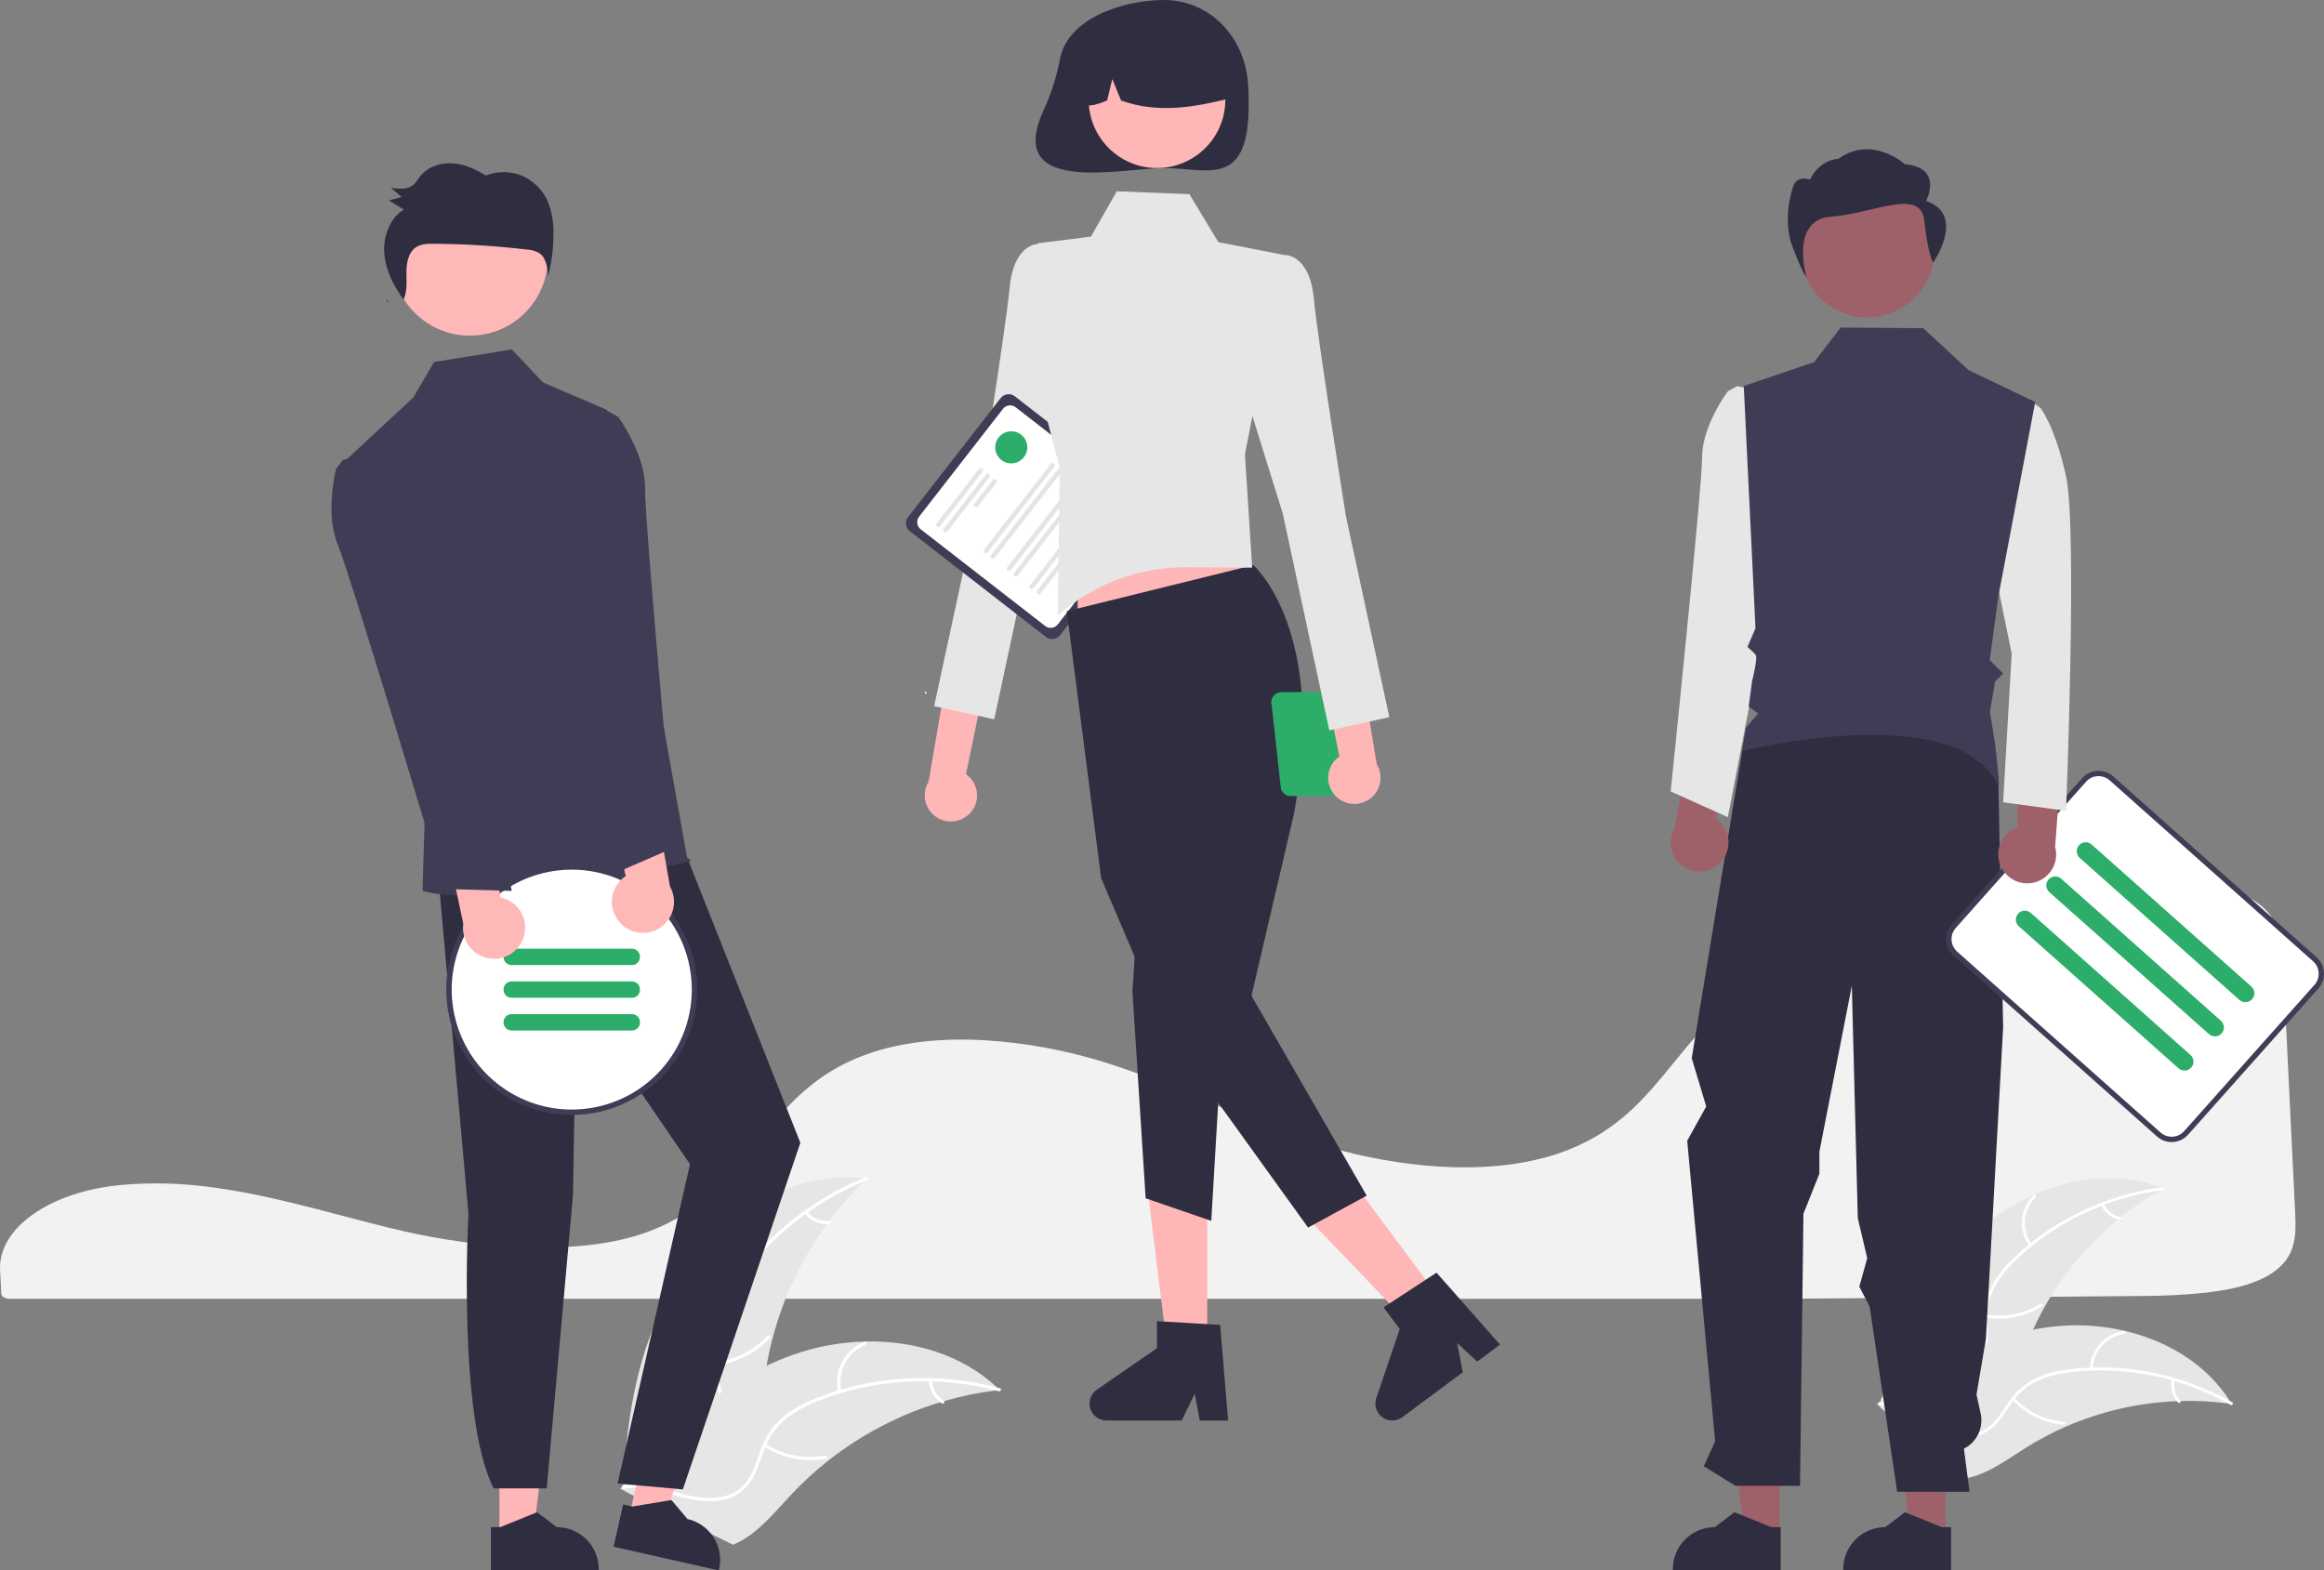 <svg width="694" height="469" viewBox="0 0 694 469" fill="none" xmlns="http://www.w3.org/2000/svg">
<rect x="0" y="0" width="694" height="469" fill="#808080" stroke="none"/>
<g clip-path="url(#clip0_709_947)">
<path d="M46.705 353.417C43.409 353.417 40.107 353.553 36.882 353.827L36.413 353.867C15.022 355.756 -0.624 366.719 0.019 379.368L0.144 381.655C0.226 383.1 0.313 384.655 0.385 386.379C0.424 387.23 1.585 387.882 3.03 387.882H529.189C566.286 387.657 603.248 387.374 639.043 387.04C645.756 387.054 652.466 386.707 659.141 386C669.089 384.823 675.993 382.491 680.251 378.87H680.253C685.547 374.38 685.714 368.726 685.394 362.337C684.742 349.438 684.095 335.886 683.449 322.376C682.879 310.469 682.311 298.594 681.744 287.225C681.393 280.478 680.613 274.523 674.6 269.972C668.083 265.049 656.198 262.554 639.273 262.554C639.069 262.554 638.866 262.554 638.659 262.555C585.619 262.743 533.065 280.968 507.886 307.905C504.986 311.006 502.285 314.327 499.672 317.539C495.811 322.284 491.819 327.189 487.056 331.576C484.477 333.984 481.688 336.156 478.722 338.068C478.518 338.209 478.284 338.36 478.036 338.504C477.47 338.873 476.878 339.228 476.301 339.545C472.923 341.494 469.364 343.111 465.673 344.373L465.301 344.498C465.02 344.598 464.716 344.699 464.412 344.79C462.281 345.474 460.067 346.065 457.848 346.543C448.25 348.657 437.337 349.164 425.411 348.048C414.46 346.996 403.65 344.794 393.159 341.48C382.116 337.993 371.78 333.644 361.784 329.44C357.393 327.592 352.852 325.682 348.316 323.872C347.464 323.532 346.625 323.199 345.774 322.866C340.235 320.709 335.212 318.927 330.421 317.419C318.55 313.668 306.261 311.394 293.834 310.647C280.642 309.925 269.018 311.287 259.291 314.683C256.609 315.616 253.998 316.741 251.477 318.048C239.956 324.026 232.854 332.85 225.986 341.383C217.442 351.997 208.607 362.974 191.162 368.664C171.032 375.235 141.649 372.505 120.861 367.757C114.325 366.264 107.798 364.547 101.484 362.885C98.934 362.214 96.383 361.547 93.83 360.885C88.812 359.591 84.706 358.599 80.907 357.762L79.705 357.495C79.037 357.35 78.368 357.204 77.686 357.066C73.174 356.12 68.972 355.375 64.834 354.789L63.855 354.646C61.892 354.387 60.057 354.172 58.257 353.992L57.538 353.92C54.011 353.585 50.361 353.417 46.705 353.417Z" fill="#F2F2F2"/>
<path d="M590.784 367.534C605.589 354.202 627.61 347.499 646.082 354.974C627.134 365.487 612.518 382.358 604.819 402.603C601.879 410.421 599.422 419.423 592.189 423.609C587.689 426.213 582.09 426.34 577.044 425.083C571.997 423.826 567.372 421.305 562.81 418.81L561.512 418.781C567.339 399.736 575.979 380.866 590.784 367.534Z" fill="#E6E6E6"/>
<path d="M645.979 355.379C629.619 357.492 614.341 364.702 602.315 375.985C599.683 378.369 597.444 381.151 595.679 384.231C594.057 387.287 593.283 390.722 593.438 394.177C593.518 397.402 593.974 400.692 593.268 403.88C592.882 405.507 592.157 407.034 591.139 408.361C590.122 409.687 588.835 410.784 587.363 411.579C583.748 413.656 579.602 414.311 575.526 414.81C570.999 415.364 566.289 415.869 562.371 418.406C561.896 418.713 561.446 417.959 561.92 417.652C568.737 413.238 577.363 414.844 584.694 411.898C588.114 410.523 591.141 408.11 592.212 404.462C593.148 401.272 592.682 397.879 592.572 394.615C592.372 391.246 592.999 387.879 594.401 384.808C596.003 381.648 598.132 378.784 600.695 376.338C606.38 370.738 612.91 366.067 620.046 362.494C628.168 358.372 636.936 355.669 645.971 354.501C646.53 354.429 646.534 355.308 645.979 355.379H645.979Z" fill="white"/>
<path d="M605.974 372.124C604.353 369.851 603.594 367.076 603.832 364.295C604.07 361.515 605.289 358.909 607.272 356.943C607.675 356.547 608.31 357.153 607.907 357.55C606.057 359.377 604.921 361.805 604.705 364.395C604.489 366.985 605.206 369.567 606.728 371.674C607.058 372.133 606.302 372.58 605.974 372.124V372.124Z" fill="white"/>
<path d="M593.18 392.547C598.802 393.543 604.593 392.384 609.398 389.302C609.874 388.997 610.324 389.751 609.849 390.056C604.842 393.254 598.814 394.447 592.965 393.398C592.408 393.298 592.626 392.448 593.18 392.547Z" fill="white"/>
<path d="M628.241 359.534C628.684 360.544 629.372 361.428 630.242 362.107C631.112 362.786 632.138 363.238 633.226 363.423C633.784 363.517 633.566 364.367 633.011 364.275C631.81 364.064 630.678 363.564 629.715 362.816C628.752 362.068 627.987 361.096 627.487 359.984C627.431 359.883 627.415 359.765 627.443 359.653C627.472 359.541 627.541 359.444 627.639 359.382C627.739 359.323 627.858 359.306 627.971 359.334C628.084 359.363 628.181 359.435 628.241 359.534Z" fill="white"/>
<path d="M666.423 419.267C666.073 419.219 665.723 419.17 665.367 419.127C660.654 418.502 655.899 418.261 651.147 418.405C650.779 418.411 650.407 418.422 650.04 418.438C638.595 418.908 627.338 421.497 616.839 426.075C612.663 427.9 608.632 430.04 604.781 432.476C599.463 435.841 593.964 439.912 588.019 441.285C587.4 441.435 586.773 441.546 586.14 441.619L561.577 420.365C561.545 420.289 561.508 420.218 561.477 420.141L560.457 419.338C560.647 419.198 560.847 419.057 561.037 418.918C561.146 418.837 561.262 418.76 561.371 418.679C561.446 418.626 561.522 418.573 561.586 418.521C561.611 418.504 561.636 418.486 561.656 418.474C561.721 418.422 561.786 418.381 561.846 418.335C562.961 417.546 564.084 416.763 565.214 415.987C565.219 415.981 565.219 415.981 565.229 415.98C573.784 409.984 583.02 405.022 592.745 401.2C593.037 401.09 593.333 400.974 593.636 400.873C598.016 399.246 602.521 397.979 607.107 397.085C609.619 396.604 612.155 396.25 614.703 396.025C621.29 395.456 627.924 395.926 634.364 397.417C647.202 400.392 658.945 407.436 665.9 418.422C666.078 418.703 666.25 418.98 666.423 419.267Z" fill="#E6E6E6"/>
<path d="M666.096 419.531C651.761 411.375 635.219 407.94 618.819 409.714C615.281 410.033 611.816 410.907 608.551 412.305C605.415 413.769 602.728 416.046 600.77 418.898C598.891 421.521 597.273 424.422 594.788 426.543C593.5 427.61 592.001 428.392 590.389 428.84C588.777 429.287 587.089 429.389 585.435 429.138C581.298 428.621 577.593 426.649 574.037 424.595C570.089 422.315 566.024 419.883 561.367 419.552C560.803 419.511 560.898 418.639 561.461 418.679C569.564 419.256 575.484 425.728 583.111 427.786C586.671 428.746 590.541 428.641 593.594 426.372C596.264 424.389 597.936 421.399 599.815 418.726C601.685 415.916 604.214 413.605 607.183 411.996C610.367 410.437 613.792 409.431 617.313 409.02C625.225 407.97 633.253 408.168 641.104 409.61C650.072 411.205 658.702 414.322 666.619 418.825C667.109 419.104 666.583 419.808 666.096 419.531V419.531Z" fill="white"/>
<path d="M624.067 408.832C624.142 406.042 625.208 403.37 627.073 401.292C628.939 399.215 631.482 397.868 634.25 397.492C634.81 397.417 634.952 398.284 634.391 398.358C631.813 398.704 629.444 399.959 627.711 401.897C625.978 403.835 624.995 406.328 624.94 408.926C624.927 409.491 624.054 409.393 624.067 408.832V408.832Z" fill="white"/>
<path d="M601.548 417.443C605.437 421.62 610.759 424.179 616.452 424.609C617.016 424.651 616.921 425.524 616.357 425.482C610.434 425.023 604.901 422.349 600.863 417.993C600.479 417.577 601.165 417.029 601.548 417.443H601.548Z" fill="white"/>
<path d="M649.43 412.175C649.176 413.249 649.192 414.369 649.478 415.434C649.764 416.5 650.31 417.478 651.067 418.28C651.457 418.69 650.77 419.238 650.383 418.83C649.55 417.94 648.948 416.859 648.63 415.683C648.312 414.506 648.287 413.269 648.557 412.081C648.573 411.967 648.632 411.863 648.722 411.791C648.812 411.719 648.926 411.683 649.041 411.692C649.156 411.705 649.262 411.763 649.335 411.854C649.408 411.944 649.442 412.06 649.43 412.175Z" fill="white"/>
<path d="M203.217 380.793C215.34 362.418 237.026 349.127 258.863 351.987C241.524 368.498 230.588 390.606 227.991 414.398C227.022 423.578 226.901 433.888 220.331 440.376C216.242 444.413 210.289 446.106 204.542 446.164C198.795 446.222 193.146 444.812 187.572 443.411L186.176 443.741C187.106 421.752 191.094 399.168 203.217 380.793Z" fill="#E6E6E6"/>
<path d="M258.866 352.449C241.957 359.256 227.624 371.215 217.903 386.626C215.752 389.907 214.131 393.506 213.101 397.291C212.217 401.01 212.345 404.898 213.473 408.551C214.457 411.978 215.86 415.37 215.992 418.976C216.033 420.823 215.682 422.658 214.963 424.36C214.244 426.062 213.174 427.592 211.821 428.852C208.533 432.078 204.281 433.931 200.059 435.598C195.373 437.449 190.475 439.298 186.991 443.101C186.569 443.562 185.878 442.88 186.299 442.42C192.362 435.804 202.035 435.123 209.054 429.935C212.33 427.514 214.895 424.092 215.025 419.892C215.139 416.219 213.695 412.721 212.669 409.259C211.516 405.712 211.25 401.937 211.894 398.263C212.728 394.438 214.208 390.782 216.269 387.453C220.789 379.884 226.473 373.073 233.111 367.268C240.65 360.601 249.275 355.273 258.613 351.512C259.191 351.28 259.44 352.218 258.866 352.449L258.866 352.449Z" fill="white"/>
<path d="M220.742 381.48C218.376 379.499 216.792 376.742 216.272 373.702C215.752 370.662 216.331 367.536 217.904 364.882C218.225 364.346 219.073 364.818 218.752 365.355C217.282 367.823 216.743 370.735 217.233 373.565C217.723 376.396 219.209 378.958 221.424 380.789C221.904 381.188 221.22 381.876 220.742 381.48Z" fill="white"/>
<path d="M212.744 406.879C219.034 406.381 224.905 403.531 229.187 398.9C229.61 398.44 230.301 399.122 229.878 399.581C225.414 404.392 219.298 407.345 212.752 407.849C212.128 407.897 212.124 406.926 212.744 406.879H212.744Z" fill="white"/>
<path d="M241.05 361.824C241.806 362.781 242.787 363.536 243.907 364.02C245.027 364.504 246.249 364.703 247.464 364.598C248.088 364.543 248.091 365.513 247.472 365.568C246.128 365.677 244.778 365.456 243.54 364.924C242.302 364.392 241.213 363.565 240.369 362.515C240.281 362.423 240.231 362.3 240.23 362.173C240.23 362.046 240.277 361.923 240.364 361.829C240.454 361.738 240.577 361.686 240.706 361.686C240.834 361.685 240.958 361.734 241.05 361.824H241.05Z" fill="white"/>
<path d="M298.517 415.095C298.129 415.141 297.741 415.187 297.349 415.239C292.135 415.881 286.981 416.945 281.939 418.421C281.547 418.529 281.152 418.644 280.764 418.763C268.655 422.447 257.335 428.347 247.381 436.161C243.423 439.274 239.707 442.683 236.266 446.359C231.515 451.437 226.768 457.32 220.791 460.44C220.172 460.773 219.532 461.067 218.875 461.32L186.687 445.417C186.632 445.345 186.573 445.279 186.517 445.206L185.203 444.63C185.367 444.428 185.542 444.222 185.706 444.02C185.801 443.902 185.903 443.788 185.998 443.671C186.063 443.593 186.129 443.516 186.184 443.443C186.205 443.417 186.227 443.391 186.245 443.373C186.3 443.299 186.358 443.237 186.409 443.171C187.383 442.017 188.365 440.868 189.358 439.723C189.362 439.716 189.362 439.716 189.372 439.712C196.958 431.012 205.337 422.869 214.687 416.255C214.968 416.056 215.253 415.849 215.549 415.658C219.78 412.7 224.245 410.092 228.901 407.862C231.455 406.648 234.068 405.565 236.731 404.616C243.617 402.176 250.844 400.834 258.147 400.639C272.705 400.251 287.226 404.521 297.723 414.337C297.991 414.589 298.253 414.837 298.517 415.095Z" fill="#E6E6E6"/>
<path d="M298.243 415.468C280.64 410.73 261.991 411.655 244.944 418.112C241.25 419.437 237.788 421.335 234.685 423.737C231.738 426.175 229.498 429.357 228.198 432.952C226.918 436.28 225.995 439.832 223.928 442.791C222.848 444.29 221.462 445.544 219.863 446.471C218.263 447.397 216.486 447.975 214.647 448.167C210.078 448.764 205.567 447.686 201.192 446.477C196.334 445.136 191.31 443.665 186.237 444.605C185.622 444.719 185.481 443.759 186.095 443.646C194.922 442.01 203.055 447.287 211.786 447.367C215.86 447.405 219.97 446.216 222.604 442.941C224.907 440.077 225.863 436.415 227.129 433.034C228.346 429.508 230.408 426.333 233.136 423.788C236.106 421.235 239.49 419.207 243.141 417.789C251.311 414.465 259.953 412.446 268.75 411.805C278.787 411.018 288.884 411.952 298.605 414.568C299.206 414.73 298.84 415.629 298.243 415.468Z" fill="white"/>
<path d="M250.312 415.71C249.616 412.705 250.012 409.55 251.428 406.81C252.845 404.07 255.19 401.922 258.046 400.75C258.624 400.515 259.017 401.402 258.438 401.638C255.777 402.724 253.592 404.725 252.278 407.279C250.964 409.834 250.607 412.774 251.272 415.568C251.416 416.176 250.454 416.314 250.312 415.71H250.312Z" fill="white"/>
<path d="M228.626 431.179C233.949 434.566 240.353 435.823 246.562 434.701C247.177 434.589 247.318 435.549 246.703 435.66C240.24 436.816 233.578 435.494 228.047 431.958C227.52 431.621 228.102 430.844 228.626 431.179V431.179Z" fill="white"/>
<path d="M278.37 412.235C278.397 413.453 278.726 414.646 279.328 415.707C279.93 416.767 280.787 417.661 281.82 418.309C282.351 418.639 281.769 419.416 281.241 419.087C280.103 418.366 279.158 417.378 278.49 416.208C277.822 415.038 277.451 413.723 277.41 412.376C277.395 412.25 277.429 412.122 277.505 412.02C277.581 411.918 277.693 411.848 277.819 411.826C277.946 411.807 278.075 411.84 278.178 411.917C278.282 411.993 278.35 412.108 278.37 412.235V412.235Z" fill="white"/>
<path d="M289.496 243.033C290.3 242.233 290.919 241.267 291.31 240.202C291.7 239.137 291.852 238 291.755 236.87C291.657 235.741 291.314 234.646 290.747 233.663C290.181 232.681 289.406 231.834 288.477 231.183L301.146 169.909L287.477 174.218L277.284 233.496C276.293 235.129 275.936 237.067 276.28 238.945C276.624 240.823 277.646 242.51 279.151 243.685C280.656 244.861 282.541 245.443 284.447 245.323C286.354 245.203 288.15 244.388 289.496 243.033Z" fill="#FFB6B6"/>
<path d="M318.78 79.244L310.312 72.857C310.312 72.857 302.843 72.328 301.52 85.789C300.197 99.25 291.914 150.913 291.914 150.913L278.957 210.881L296.893 214.815L310.77 150.098L324.662 105.451L318.78 79.244Z" fill="#E6E6E6"/>
<path d="M312.33 190.207L271.714 158.647C271.081 158.155 270.67 157.431 270.57 156.636C270.471 155.841 270.691 155.038 271.183 154.405L298.818 118.889C299.311 118.257 300.035 117.846 300.83 117.746C301.626 117.647 302.429 117.867 303.063 118.358L343.68 149.917C344.312 150.41 344.723 151.133 344.823 151.929C344.923 152.724 344.702 153.526 344.211 154.16L316.576 189.676C316.083 190.308 315.359 190.719 314.563 190.818C313.767 190.918 312.964 190.698 312.33 190.207Z" fill="#3F3D56"/>
<path d="M312.11 186.941L274.938 158.059C274.377 157.621 274.012 156.979 273.923 156.273C273.835 155.567 274.03 154.854 274.467 154.292L299.519 122.095C299.957 121.534 300.6 121.169 301.306 121.081C302.013 120.992 302.726 121.188 303.289 121.624L340.46 150.506C341.022 150.943 341.387 151.586 341.475 152.292C341.563 152.998 341.368 153.71 340.931 154.273L315.879 186.469C315.441 187.031 314.798 187.396 314.092 187.484C313.385 187.572 312.672 187.377 312.11 186.941Z" fill="white"/>
<path d="M279.81 157.24C279.669 157.13 279.578 156.97 279.556 156.793C279.534 156.617 279.583 156.439 279.692 156.298L292.33 140.056C292.439 139.915 292.6 139.824 292.777 139.802C292.864 139.791 292.953 139.797 293.038 139.821C293.123 139.844 293.203 139.884 293.272 139.938C293.342 139.992 293.4 140.059 293.444 140.136C293.487 140.213 293.516 140.297 293.526 140.384C293.537 140.472 293.531 140.561 293.508 140.646C293.484 140.73 293.444 140.81 293.39 140.88L280.752 157.122C280.643 157.262 280.482 157.354 280.305 157.376C280.129 157.398 279.95 157.349 279.81 157.24Z" fill="#E4E4E4"/>
<path d="M281.904 158.867C281.763 158.758 281.672 158.597 281.65 158.421C281.628 158.244 281.677 158.066 281.786 157.926L294.424 141.683C294.533 141.543 294.694 141.451 294.871 141.429C295.047 141.407 295.226 141.456 295.366 141.565C295.507 141.675 295.598 141.835 295.62 142.012C295.642 142.189 295.593 142.367 295.484 142.507L282.846 158.75C282.736 158.89 282.576 158.981 282.399 159.003C282.222 159.025 282.044 158.976 281.904 158.867Z" fill="#E4E4E4"/>
<path d="M291.157 151.293C291.017 151.184 290.926 151.023 290.904 150.847C290.882 150.67 290.93 150.492 291.04 150.352L296.518 143.311C296.572 143.241 296.639 143.183 296.716 143.139C296.793 143.095 296.877 143.067 296.965 143.056C297.052 143.045 297.141 143.051 297.226 143.075C297.312 143.098 297.391 143.138 297.461 143.192C297.531 143.246 297.589 143.314 297.633 143.39C297.676 143.467 297.704 143.552 297.715 143.639C297.726 143.727 297.72 143.816 297.696 143.901C297.673 143.986 297.632 144.065 297.578 144.135L292.1 151.175C291.99 151.316 291.83 151.407 291.653 151.429C291.476 151.451 291.298 151.402 291.157 151.293Z" fill="#E4E4E4"/>
<path d="M293.982 165.11C293.841 165 293.75 164.84 293.728 164.663C293.706 164.487 293.755 164.309 293.864 164.168L313.816 138.526C313.87 138.457 313.937 138.399 314.014 138.355C314.09 138.312 314.175 138.283 314.262 138.273C314.35 138.262 314.439 138.268 314.524 138.291C314.609 138.315 314.688 138.355 314.758 138.409C314.828 138.463 314.886 138.53 314.929 138.607C314.973 138.683 315.001 138.768 315.012 138.855C315.023 138.942 315.017 139.031 314.993 139.116C314.97 139.201 314.93 139.281 314.876 139.35L294.924 164.992C294.815 165.132 294.654 165.223 294.477 165.246C294.301 165.268 294.122 165.219 293.982 165.11Z" fill="#E4E4E4"/>
<path d="M296.075 166.737C295.935 166.628 295.844 166.467 295.822 166.291C295.8 166.114 295.848 165.936 295.958 165.796L315.909 140.154C315.964 140.084 316.031 140.026 316.107 139.983C316.184 139.939 316.269 139.911 316.356 139.9C316.444 139.889 316.532 139.895 316.617 139.919C316.702 139.942 316.782 139.982 316.852 140.036C316.921 140.09 316.98 140.157 317.023 140.234C317.067 140.311 317.095 140.395 317.106 140.483C317.117 140.57 317.11 140.659 317.087 140.744C317.064 140.829 317.024 140.908 316.97 140.978L297.018 166.62C296.908 166.76 296.748 166.851 296.571 166.873C296.394 166.895 296.216 166.846 296.075 166.737Z" fill="#E4E4E4"/>
<path d="M300.833 170.432C300.693 170.323 300.602 170.162 300.579 169.985C300.557 169.809 300.606 169.631 300.715 169.49L320.667 143.849C320.721 143.779 320.789 143.721 320.865 143.677C320.942 143.634 321.027 143.606 321.114 143.595C321.202 143.584 321.29 143.59 321.375 143.613C321.46 143.637 321.54 143.677 321.61 143.731C321.679 143.785 321.737 143.852 321.781 143.929C321.825 144.005 321.853 144.09 321.864 144.177C321.875 144.265 321.868 144.353 321.845 144.438C321.821 144.523 321.782 144.603 321.727 144.672L301.776 170.314C301.666 170.454 301.505 170.546 301.329 170.568C301.152 170.59 300.974 170.541 300.833 170.432Z" fill="#E4E4E4"/>
<path d="M302.927 172.059C302.787 171.95 302.695 171.79 302.673 171.613C302.651 171.436 302.7 171.258 302.809 171.118L322.761 145.476C322.815 145.406 322.882 145.348 322.959 145.305C323.036 145.261 323.12 145.233 323.208 145.222C323.295 145.211 323.384 145.218 323.469 145.241C323.554 145.264 323.634 145.304 323.703 145.358C323.773 145.412 323.831 145.48 323.875 145.556C323.918 145.633 323.946 145.717 323.957 145.805C323.968 145.892 323.962 145.981 323.939 146.066C323.915 146.151 323.875 146.23 323.821 146.3L303.869 171.942C303.76 172.082 303.599 172.173 303.423 172.195C303.246 172.217 303.068 172.168 302.927 172.059Z" fill="#E4E4E4"/>
<path d="M307.681 175.754C307.54 175.645 307.449 175.484 307.427 175.307C307.405 175.131 307.454 174.953 307.563 174.812L327.515 149.171C327.569 149.101 327.636 149.043 327.713 148.999C327.79 148.956 327.874 148.928 327.962 148.917C328.049 148.906 328.138 148.912 328.223 148.935C328.308 148.959 328.388 148.999 328.457 149.053C328.527 149.107 328.585 149.174 328.629 149.251C328.672 149.327 328.7 149.412 328.711 149.499C328.722 149.587 328.716 149.675 328.692 149.76C328.669 149.845 328.629 149.925 328.575 149.994L308.623 175.636C308.514 175.776 308.353 175.868 308.176 175.89C308 175.912 307.822 175.863 307.681 175.754Z" fill="#E4E4E4"/>
<path d="M309.775 177.381C309.634 177.272 309.543 177.111 309.521 176.935C309.499 176.758 309.548 176.58 309.657 176.44L329.609 150.798C329.718 150.658 329.879 150.567 330.055 150.546C330.232 150.524 330.409 150.573 330.55 150.682C330.69 150.791 330.781 150.951 330.804 151.127C330.826 151.304 330.778 151.481 330.669 151.622L310.717 177.264C310.608 177.404 310.447 177.495 310.27 177.517C310.094 177.539 309.915 177.49 309.775 177.381Z" fill="#E4E4E4"/>
<path d="M276.432 207.16C276.584 207.16 276.708 207.037 276.708 206.885C276.708 206.733 276.584 206.609 276.432 206.609C276.28 206.609 276.156 206.733 276.156 206.885C276.156 207.037 276.28 207.16 276.432 207.16Z" fill="white"/>
<path d="M316.603 17.321C315.633 22.527 314.043 27.599 311.866 32.428C299.403 58.776 334.898 50.188 347.582 50.188C361.451 50.188 374.721 57.476 372.694 25.094C371.828 11.262 361.451 0 347.582 0C335.736 0 319.08 5.262 316.603 17.321Z" fill="#2F2E41"/>
<path d="M360.51 403.76H348.693L343.07 358.215H360.51V403.76Z" fill="#FFB6B6"/>
<path d="M366.747 424.219H358.273L356.761 416.224L352.887 424.219H330.412C329.335 424.219 328.285 423.875 327.418 423.237C326.55 422.599 325.909 421.701 325.588 420.673C325.268 419.645 325.284 418.542 325.636 417.524C325.987 416.507 326.655 415.628 327.541 415.016L345.489 402.629V394.547L364.367 395.673L366.747 424.219Z" fill="#2F2E41"/>
<path d="M430.714 388.859L421.232 395.905L389.523 362.711L403.518 352.311L430.714 388.859Z" fill="#FFB6B6"/>
<path d="M447.935 401.557L441.135 406.61L435.148 401.097L436.813 409.822L418.778 423.223C417.914 423.866 416.866 424.215 415.789 424.221C414.712 424.226 413.661 423.888 412.79 423.254C411.919 422.621 411.273 421.725 410.948 420.699C410.622 419.673 410.633 418.57 410.979 417.55L417.985 396.909L413.158 390.423L428.979 380.07L447.935 401.557Z" fill="#2F2E41"/>
<path d="M321.812 194.148L377.904 185.418L366.75 151.885H321.812V194.148Z" fill="#FFB6B6"/>
<path d="M374.269 168.774C374.269 168.774 396.689 188.13 386.345 243.308L373.716 297.374L408.123 357.067L390.628 366.603L348.227 307.714L328.825 262.234L318.562 182.528L374.269 168.774Z" fill="#2F2E41"/>
<path d="M339.521 275.195L338.172 296.064L342.119 357.862L361.717 364.605L365.429 301.287L339.521 275.195Z" fill="#2F2E41"/>
<path d="M333.495 57.133L355.177 57.979L363.818 72.313L383.533 76.159L371.764 135.658L373.928 169.524L354.297 169.405C340.149 169.319 326.468 174.455 315.876 183.828L316.464 139.867L308.02 107.051L309.917 72.641L325.777 70.66L333.495 57.133Z" fill="#E6E6E6"/>
<path d="M345.508 50.182C356.778 50.182 365.914 41.052 365.914 29.79C365.914 18.528 356.778 9.398 345.508 9.398C334.238 9.398 325.102 18.528 325.102 29.79C325.102 41.052 334.238 50.182 345.508 50.182Z" fill="#FFB6B6"/>
<path d="M331.65 9.004C335.225 6.825 339.321 5.647 343.509 5.592C347.696 5.536 351.822 6.607 355.454 8.69C359.086 10.773 362.091 13.794 364.155 17.435C366.219 21.076 367.267 25.205 367.187 29.389C356.789 31.998 345.866 33.994 334.777 30.013L332.158 23.608L330.614 30.018C327.237 31.397 323.852 32.564 320.466 30.004C320.328 25.832 321.288 21.697 323.251 18.011C325.213 14.326 328.109 11.22 331.65 9.004Z" fill="#2F2E41"/>
<path d="M379.76 210.637L382.51 235.583C382.702 236.206 383.088 236.75 383.613 237.137C384.137 237.524 384.771 237.733 385.423 237.733H398.103C398.755 237.733 399.389 237.524 399.914 237.137C400.438 236.75 400.824 236.206 401.016 235.583L403.294 216.463C403.952 216.785 404.677 216.947 405.409 216.934C406.141 216.922 406.86 216.736 407.507 216.392C408.153 216.048 408.709 215.556 409.128 214.955C409.547 214.355 409.817 213.664 409.916 212.939C410.016 212.213 409.942 211.475 409.7 210.784C409.458 210.093 409.056 209.47 408.526 208.964C407.996 208.459 407.353 208.087 406.651 207.878C405.949 207.669 405.208 207.63 404.488 207.764C404.203 207.428 403.849 207.159 403.45 206.974C403.05 206.79 402.616 206.695 402.176 206.696H382.672C382.196 206.696 381.725 206.808 381.3 207.022C380.874 207.237 380.504 207.549 380.221 207.932C379.938 208.315 379.749 208.76 379.668 209.229C379.588 209.699 379.619 210.181 379.76 210.637ZM403.692 215.17L405.088 210.637C405.25 210.113 405.266 209.556 405.134 209.025C405.194 209.022 405.25 209.007 405.31 209.007C406.187 209.007 407.027 209.355 407.647 209.974C408.266 210.593 408.614 211.433 408.614 212.309C408.614 213.185 408.266 214.024 407.647 214.644C407.027 215.263 406.187 215.611 405.31 215.611C404.742 215.607 404.184 215.455 403.692 215.17Z" fill="#2CAD69"/>
<path d="M398.88 237.75C398.08 236.946 397.466 235.977 397.081 234.91C396.696 233.844 396.55 232.706 396.653 231.576C396.756 230.447 397.105 229.354 397.676 228.374C398.248 227.395 399.027 226.552 399.96 225.906L387.602 164.568L401.249 168.947L411.141 228.276C412.123 229.913 412.47 231.854 412.117 233.73C411.763 235.606 410.733 237.287 409.222 238.455C407.71 239.623 405.823 240.196 403.917 240.066C402.011 239.936 400.219 239.112 398.88 237.75Z" fill="#FFB6B6"/>
<path d="M375.066 82.546L383.533 76.159C383.533 76.159 391.003 75.63 392.326 89.091C393.649 102.552 401.932 154.214 401.932 154.214L414.889 214.183L396.953 218.117L383.075 153.4L369.184 108.753L375.066 82.546Z" fill="#E6E6E6"/>
<path d="M301.985 138.382C304.632 138.382 306.778 136.238 306.778 133.592C306.778 130.947 304.632 128.802 301.985 128.802C299.337 128.802 297.191 130.947 297.191 133.592C297.191 136.238 299.337 138.382 301.985 138.382Z" fill="#2CAD69"/>
<path d="M149.142 459.324L159.131 459.324L163.883 420.823L149.141 420.823L149.142 459.324Z" fill="#FFB6B6"/>
<path d="M146.594 456.065L149.405 456.065L160.382 451.604L166.265 456.064H166.266C169.591 456.065 172.78 457.384 175.131 459.734C177.482 462.083 178.802 465.269 178.803 468.592V468.999L146.594 469L146.594 456.065Z" fill="#2F2E41"/>
<path d="M187.852 453.034L197.596 455.233L210.718 418.723L196.337 415.479L187.852 453.034Z" fill="#FFB6B6"/>
<path d="M186.085 449.294L188.828 449.913L200.518 447.978L205.274 453.624L205.275 453.624C208.518 454.356 211.337 456.345 213.112 459.154C214.888 461.963 215.474 465.362 214.742 468.603L214.652 469L183.234 461.911L186.085 449.294Z" fill="#2F2E41"/>
<path d="M130.855 261.28L139.888 362.41C139.888 362.41 136.504 423.123 147.425 444.488H163.263L171.105 356.865L172.09 298.052L206.046 347.67L184.418 443.055L203.912 444.797L239.007 341.282L200.45 244.106L130.855 261.28Z" fill="#2F2E41"/>
<path d="M140.314 100.233C153.18 100.233 163.609 89.811 163.609 76.955C163.609 64.099 153.18 53.676 140.314 53.676C127.449 53.676 117.02 64.099 117.02 76.955C117.02 89.811 127.449 100.233 140.314 100.233Z" fill="#FFB8B8"/>
<path d="M181.267 122.416L162.156 114.222L152.853 104.361L129.612 108.107L123.446 118.672L103.484 137.22L126.871 242.89L126.163 265.97C126.163 265.97 141.132 272.703 206.047 257.199C206.825 257.013 205.196 256.199 205.196 256.199L181.267 122.416Z" fill="#3F3D56"/>
<path d="M116.092 90.163C115.93 89.942 115.769 89.719 115.61 89.494C115.546 89.629 115.495 89.769 115.422 89.901L116.092 90.163Z" fill="#2F2E41"/>
<path d="M163.489 59.928C161.931 56.538 159.155 53.858 155.711 52.42C152.298 51.044 148.483 51.047 145.072 52.429C141.992 50.485 138.571 48.943 134.967 48.752C131.363 48.561 127.553 49.897 125.333 52.838C124.837 53.614 124.273 54.346 123.649 55.023C121.864 56.675 119.151 56.437 116.779 56.099C117.843 57.011 118.907 57.922 119.972 58.834C118.684 59.17 117.396 59.506 116.107 59.842C117.611 60.754 119.114 61.665 120.617 62.576C116.253 65.194 114.269 70.907 114.793 76.096C115.289 81.008 117.662 85.501 120.5 89.494C121.632 87.107 121.388 84.251 121.369 81.563C121.35 78.722 121.852 75.497 124.13 73.91C125.666 72.839 127.642 72.791 129.495 72.801C138.84 72.852 148.175 73.435 157.455 74.546C158.714 74.6 159.941 74.956 161.034 75.583C163.086 76.982 163.486 79.869 163.692 82.402C164.776 78.22 165.307 73.914 165.27 69.594C165.362 66.282 164.755 62.989 163.489 59.928Z" fill="#2F2E41"/>
<path d="M170.743 332.172C190.992 332.172 207.407 315.769 207.407 295.534C207.407 275.299 190.992 258.896 170.743 258.896C150.493 258.896 134.078 275.299 134.078 295.534C134.078 315.769 150.493 332.172 170.743 332.172Z" fill="white"/>
<path d="M170.741 258.081C168.856 258.082 166.974 258.223 165.111 258.505C164.158 258.643 163.229 258.822 162.308 259.042C155.544 260.6 149.346 264.005 144.406 268.878C139.466 273.751 135.978 279.9 134.331 286.638C132.684 293.376 132.944 300.439 135.08 307.039C137.216 313.639 141.145 319.516 146.428 324.014C147.056 324.544 147.691 325.056 148.351 325.545C153.108 329.089 158.639 331.454 164.488 332.444C170.338 333.435 176.34 333.023 181.999 331.243C187.659 329.463 192.814 326.365 197.042 322.205C201.269 318.044 204.447 312.94 206.315 307.313C208.183 301.685 208.687 295.695 207.785 289.835C206.883 283.975 204.601 278.412 201.128 273.605C197.655 268.798 193.089 264.885 187.806 262.186C182.523 259.487 176.674 258.08 170.741 258.081V258.081ZM170.741 331.358C163.118 331.366 155.693 328.932 149.557 324.413C148.889 323.925 148.245 323.42 147.618 322.883C142.47 318.543 138.651 312.842 136.597 306.432C134.544 300.023 134.34 293.164 136.009 286.644C137.677 280.124 141.152 274.206 146.032 269.569C150.913 264.932 157.003 261.763 163.604 260.426C164.516 260.239 165.429 260.092 166.358 259.978C167.812 259.798 169.276 259.709 170.741 259.71C180.249 259.71 189.367 263.484 196.09 270.202C202.814 276.921 206.591 286.033 206.591 295.534C206.591 305.035 202.814 314.147 196.09 320.866C189.367 327.584 180.249 331.358 170.741 331.358Z" fill="#3F3D56"/>
<path d="M152.757 288.206H188.724C190.041 288.206 191.109 287.139 191.109 285.822V285.705C191.109 284.389 190.041 283.321 188.724 283.321H152.757C151.439 283.321 150.371 284.389 150.371 285.705V285.822C150.371 287.139 151.439 288.206 152.757 288.206Z" fill="#2CAD69"/>
<path d="M152.757 297.977H188.724C190.041 297.977 191.109 296.909 191.109 295.593V295.475C191.109 294.159 190.041 293.091 188.724 293.091H152.757C151.439 293.091 150.371 294.159 150.371 295.475V295.593C150.371 296.909 151.439 297.977 152.757 297.977Z" fill="#2CAD69"/>
<path d="M152.757 307.747H188.724C190.041 307.747 191.109 306.679 191.109 305.363V305.246C191.109 303.929 190.041 302.862 188.724 302.862H152.757C151.439 302.862 150.371 303.929 150.371 305.246V305.363C150.371 306.679 151.439 307.747 152.757 307.747Z" fill="#2CAD69"/>
<path d="M580.934 458.082L570.459 458.081L565.477 417.71L580.935 417.711L580.934 458.082Z" fill="#9E616A"/>
<path d="M531.382 458.082L520.909 458.081L515.926 417.71L531.384 417.711L531.382 458.082Z" fill="#9E616A"/>
<path d="M531.751 469L499.543 468.999V468.592C499.543 465.269 500.864 462.083 503.215 459.734C505.566 457.384 508.755 456.065 512.079 456.064H512.08L517.963 451.604L528.94 456.065L531.752 456.065L531.751 469Z" fill="#2F2E41"/>
<path d="M582.646 469L550.438 468.999V468.592C550.438 465.269 551.759 462.083 554.11 459.734C556.461 457.384 559.649 456.065 562.974 456.064H562.975L568.858 451.604L579.835 456.065L582.646 456.065L582.646 469Z" fill="#2F2E41"/>
<path d="M521.106 219.153L505.188 316.011L509.52 330.445L503.836 340.667L512.184 430.441L508.795 437.896L518.263 443.731H537.528L538.551 362.458L543.31 350.525V343.949L552.997 294.39L554.781 363.794L557.599 375.745L555.232 384.254L558.325 390.216L566.54 445.502H588.143L586.473 432.639C588.354 431.687 589.866 430.138 590.77 428.233C591.674 426.329 591.919 424.179 591.467 422.12L590.228 416.483L593.047 399.813L598.181 306.818L596.733 231.783L571.462 212.472L521.106 219.153Z" fill="#2F2E41"/>
<path d="M557.602 94.776C568.687 94.776 577.673 85.797 577.673 74.72C577.673 63.643 568.687 54.663 557.602 54.663C546.517 54.663 537.531 63.643 537.531 74.72C537.531 85.797 546.517 94.776 557.602 94.776Z" fill="#9E616A"/>
<path d="M513.75 257.589C514.624 256.687 515.289 255.605 515.698 254.419C516.108 253.232 516.252 251.971 516.121 250.722C515.99 249.474 515.586 248.27 514.939 247.194C514.292 246.119 513.416 245.198 512.375 244.497L520.179 215.003L505.143 220.058L500.036 247.291C498.974 249.118 498.619 251.271 499.039 253.342C499.459 255.413 500.625 257.258 502.316 258.527C504.006 259.796 506.104 260.402 508.211 260.229C510.319 260.056 512.289 259.117 513.75 257.589H513.75Z" fill="#9E616A"/>
<path d="M521.962 115.983L518.734 115.314L515.981 116.837C515.981 116.837 508.292 127.082 508.292 136.473C508.292 145.864 498.895 236.359 498.895 236.359L515.981 244.042L529.651 173.183L521.962 115.983Z" fill="#E6E6E6"/>
<path d="M575.178 60.015C575.178 60.015 580.427 49.986 568.878 49.075C568.878 49.075 559.033 40.15 548.997 47.443C548.997 47.443 543.524 47.443 540.53 53.633C540.53 53.633 536.225 52.002 535.279 56.368C535.279 56.368 532.129 65.485 535.279 73.69C538.429 81.895 539.476 82.806 539.476 82.806C539.476 82.806 534.299 65.604 546.899 64.692C559.499 63.781 573.599 55.912 574.649 65.941C575.699 75.969 577.279 78.44 577.279 78.44C577.279 78.44 587.252 64.117 575.178 60.015Z" fill="#2F2E41"/>
<path d="M648.495 340.667C646.98 340.669 645.518 340.111 644.389 339.102L583.648 285.071C582.425 283.98 581.684 282.448 581.589 280.811C581.493 279.175 582.052 277.568 583.141 276.342L622.052 232.661C623.144 231.437 624.677 230.697 626.315 230.602C627.952 230.507 629.561 231.064 630.787 232.153L691.529 286.185C692.754 287.275 693.496 288.807 693.591 290.444C693.686 292.08 693.127 293.688 692.036 294.913L653.125 338.594C652.586 339.202 651.932 339.698 651.2 340.052C650.468 340.406 649.674 340.611 648.862 340.656C648.739 340.664 648.617 340.667 648.495 340.667Z" fill="white"/>
<path d="M648.497 341.064C646.885 341.067 645.329 340.473 644.128 339.399L583.387 285.368C582.084 284.207 581.296 282.576 581.195 280.834C581.093 279.093 581.688 277.382 582.847 276.077L621.758 232.396C622.92 231.095 624.552 230.307 626.295 230.206C628.037 230.104 629.749 230.698 631.055 231.856L691.796 285.887C693.1 287.048 693.89 288.678 693.991 290.421C694.092 292.163 693.497 293.874 692.336 295.177L653.425 338.859C652.851 339.506 652.155 340.033 651.376 340.41C650.598 340.787 649.752 341.005 648.888 341.053C648.757 341.06 648.627 341.064 648.497 341.064ZM626.679 231.783C625.974 231.781 625.277 231.929 624.633 232.217C623.99 232.505 623.415 232.926 622.946 233.453L584.035 277.134C583.156 278.124 582.705 279.421 582.782 280.742C582.859 282.063 583.457 283.3 584.445 284.181L645.185 338.211C645.675 338.647 646.246 338.982 646.866 339.198C647.485 339.413 648.141 339.504 648.796 339.466C649.451 339.428 650.092 339.262 650.682 338.976C651.272 338.69 651.801 338.291 652.237 337.802L691.148 294.12C692.029 293.132 692.48 291.834 692.403 290.513C692.327 289.191 691.728 287.955 690.738 287.075L629.997 233.043C629.084 232.23 627.903 231.781 626.679 231.783H626.679Z" fill="#3F3D56"/>
<path d="M670.522 299.298C669.866 299.299 669.233 299.059 668.743 298.622L621.064 256.21C620.8 255.977 620.585 255.694 620.43 255.377C620.276 255.06 620.186 254.717 620.165 254.365C620.144 254.014 620.193 253.662 620.308 253.329C620.423 252.996 620.603 252.69 620.838 252.427C621.072 252.164 621.356 251.95 621.673 251.797C621.99 251.643 622.335 251.554 622.687 251.535C623.038 251.515 623.391 251.564 623.723 251.681C624.055 251.797 624.362 251.978 624.624 252.213L672.304 294.626C672.709 294.986 672.995 295.462 673.124 295.988C673.253 296.515 673.219 297.069 673.026 297.576C672.832 298.083 672.489 298.519 672.042 298.827C671.595 299.134 671.065 299.299 670.522 299.298Z" fill="#2CAD69"/>
<path d="M661.425 309.507C660.769 309.508 660.136 309.267 659.646 308.831L611.967 266.419C611.705 266.185 611.491 265.902 611.338 265.586C611.184 265.27 611.095 264.926 611.075 264.576C611.054 264.225 611.103 263.874 611.219 263.542C611.334 263.21 611.514 262.904 611.748 262.642C611.982 262.379 612.265 262.166 612.581 262.013C612.898 261.86 613.241 261.77 613.592 261.75C613.943 261.73 614.295 261.779 614.627 261.894C614.959 262.01 615.265 262.189 615.527 262.423L663.207 304.835C663.612 305.196 663.899 305.671 664.028 306.198C664.157 306.725 664.122 307.279 663.929 307.785C663.735 308.292 663.392 308.728 662.945 309.036C662.498 309.343 661.968 309.508 661.425 309.507H661.425Z" fill="#2CAD69"/>
<path d="M652.334 319.717C651.678 319.719 651.045 319.478 650.555 319.041L602.876 276.629C602.613 276.396 602.398 276.113 602.245 275.796C602.091 275.48 602.002 275.136 601.981 274.785C601.961 274.434 602.009 274.083 602.125 273.751C602.24 273.418 602.42 273.112 602.654 272.85C602.888 272.587 603.172 272.373 603.488 272.22C603.805 272.067 604.149 271.978 604.5 271.958C604.852 271.938 605.203 271.987 605.536 272.102C605.868 272.218 606.174 272.398 606.437 272.632L654.116 315.045C654.521 315.405 654.808 315.881 654.937 316.408C655.066 316.935 655.031 317.488 654.838 317.995C654.645 318.502 654.302 318.938 653.855 319.246C653.407 319.553 652.877 319.718 652.334 319.717H652.334Z" fill="#2CAD69"/>
<path d="M597.807 259.33C597.195 258.234 596.831 257.017 596.741 255.765C596.651 254.514 596.836 253.257 597.284 252.085C597.732 250.912 598.432 249.852 599.335 248.979C600.237 248.107 601.32 247.442 602.507 247.033L602.559 216.525L615.788 225.275L613.711 252.904C614.267 254.943 614.055 257.114 613.116 259.008C612.177 260.901 610.576 262.384 608.615 263.176C606.655 263.968 604.472 264.014 602.48 263.305C600.488 262.596 598.825 261.182 597.807 259.33H597.807Z" fill="#9E616A"/>
<path d="M599.031 124.343L604.941 118.651L609.283 121.782C609.283 121.782 613.555 126.904 616.972 142.271C620.39 157.639 616.972 242.157 616.972 242.157L598.177 239.596L600.74 195.202L593.051 157.639L599.031 124.343Z" fill="#E6E6E6"/>
<path d="M607.759 120.039L587.847 110.534L574.328 98.004L549.676 97.82L541.724 108.15L520.729 115.277L524.228 187.617L521.843 193.18C521.843 193.18 523.505 194.681 524.264 195.52C525.024 196.359 523.215 203.384 523.215 203.384L522.195 211.027L525.024 213.047L521.347 217.387L520.434 224.229C520.434 224.229 584.621 208.287 596.749 234.697C597.39 236.092 595.812 222.455 595.812 222.455L594.234 212.472L595.8 203.511L598.185 201.127L594.184 197.128L596.749 178.156L607.759 120.039Z" fill="#3F3D56"/>
<path d="M156.19 280.412C156.685 279.159 156.898 277.812 156.815 276.467C156.731 275.122 156.354 273.811 155.71 272.628C155.065 271.444 154.168 270.416 153.083 269.616C151.998 268.816 150.75 268.264 149.428 267.998L145.005 235.541L132.18 246.744L138.346 275.848C138.046 278.097 138.583 280.378 139.853 282.258C141.124 284.138 143.04 285.488 145.24 286.05C147.439 286.613 149.769 286.35 151.787 285.311C153.805 284.272 155.372 282.529 156.19 280.412V280.412Z" fill="#FFB8B8"/>
<path d="M105.946 136.627L102.469 137.292L100.368 139.936C100.368 139.936 96.969 153.259 100.841 162.571C104.714 171.882 132.711 265.478 132.711 265.478L152.821 266.061L137.155 190.175L105.946 136.627Z" fill="#3F3D56"/>
<path d="M185.223 275.651C184.297 274.672 183.596 273.501 183.172 272.223C182.747 270.944 182.608 269.587 182.764 268.249C182.921 266.91 183.369 265.622 184.078 264.476C184.787 263.329 185.738 262.352 186.866 261.612L178.859 229.848L194.94 235.464L200.077 264.768C201.195 266.743 201.548 269.059 201.071 271.277C200.594 273.495 199.319 275.461 197.488 276.802C195.657 278.144 193.397 278.768 191.136 278.556C188.876 278.343 186.772 277.31 185.223 275.651Z" fill="#FFB8B8"/>
<path d="M178.198 123.512L181.672 122.834L184.608 124.504C184.608 124.504 192.734 135.601 192.615 145.684C192.496 155.766 201.44 253.045 201.44 253.045L182.998 261.078L169.219 184.827L178.198 123.512Z" fill="#3F3D56"/>
</g>
<defs>
<clipPath id="clip0_709_947">
<rect width="694" height="469" fill="white"/>
</clipPath>
</defs>
</svg>
